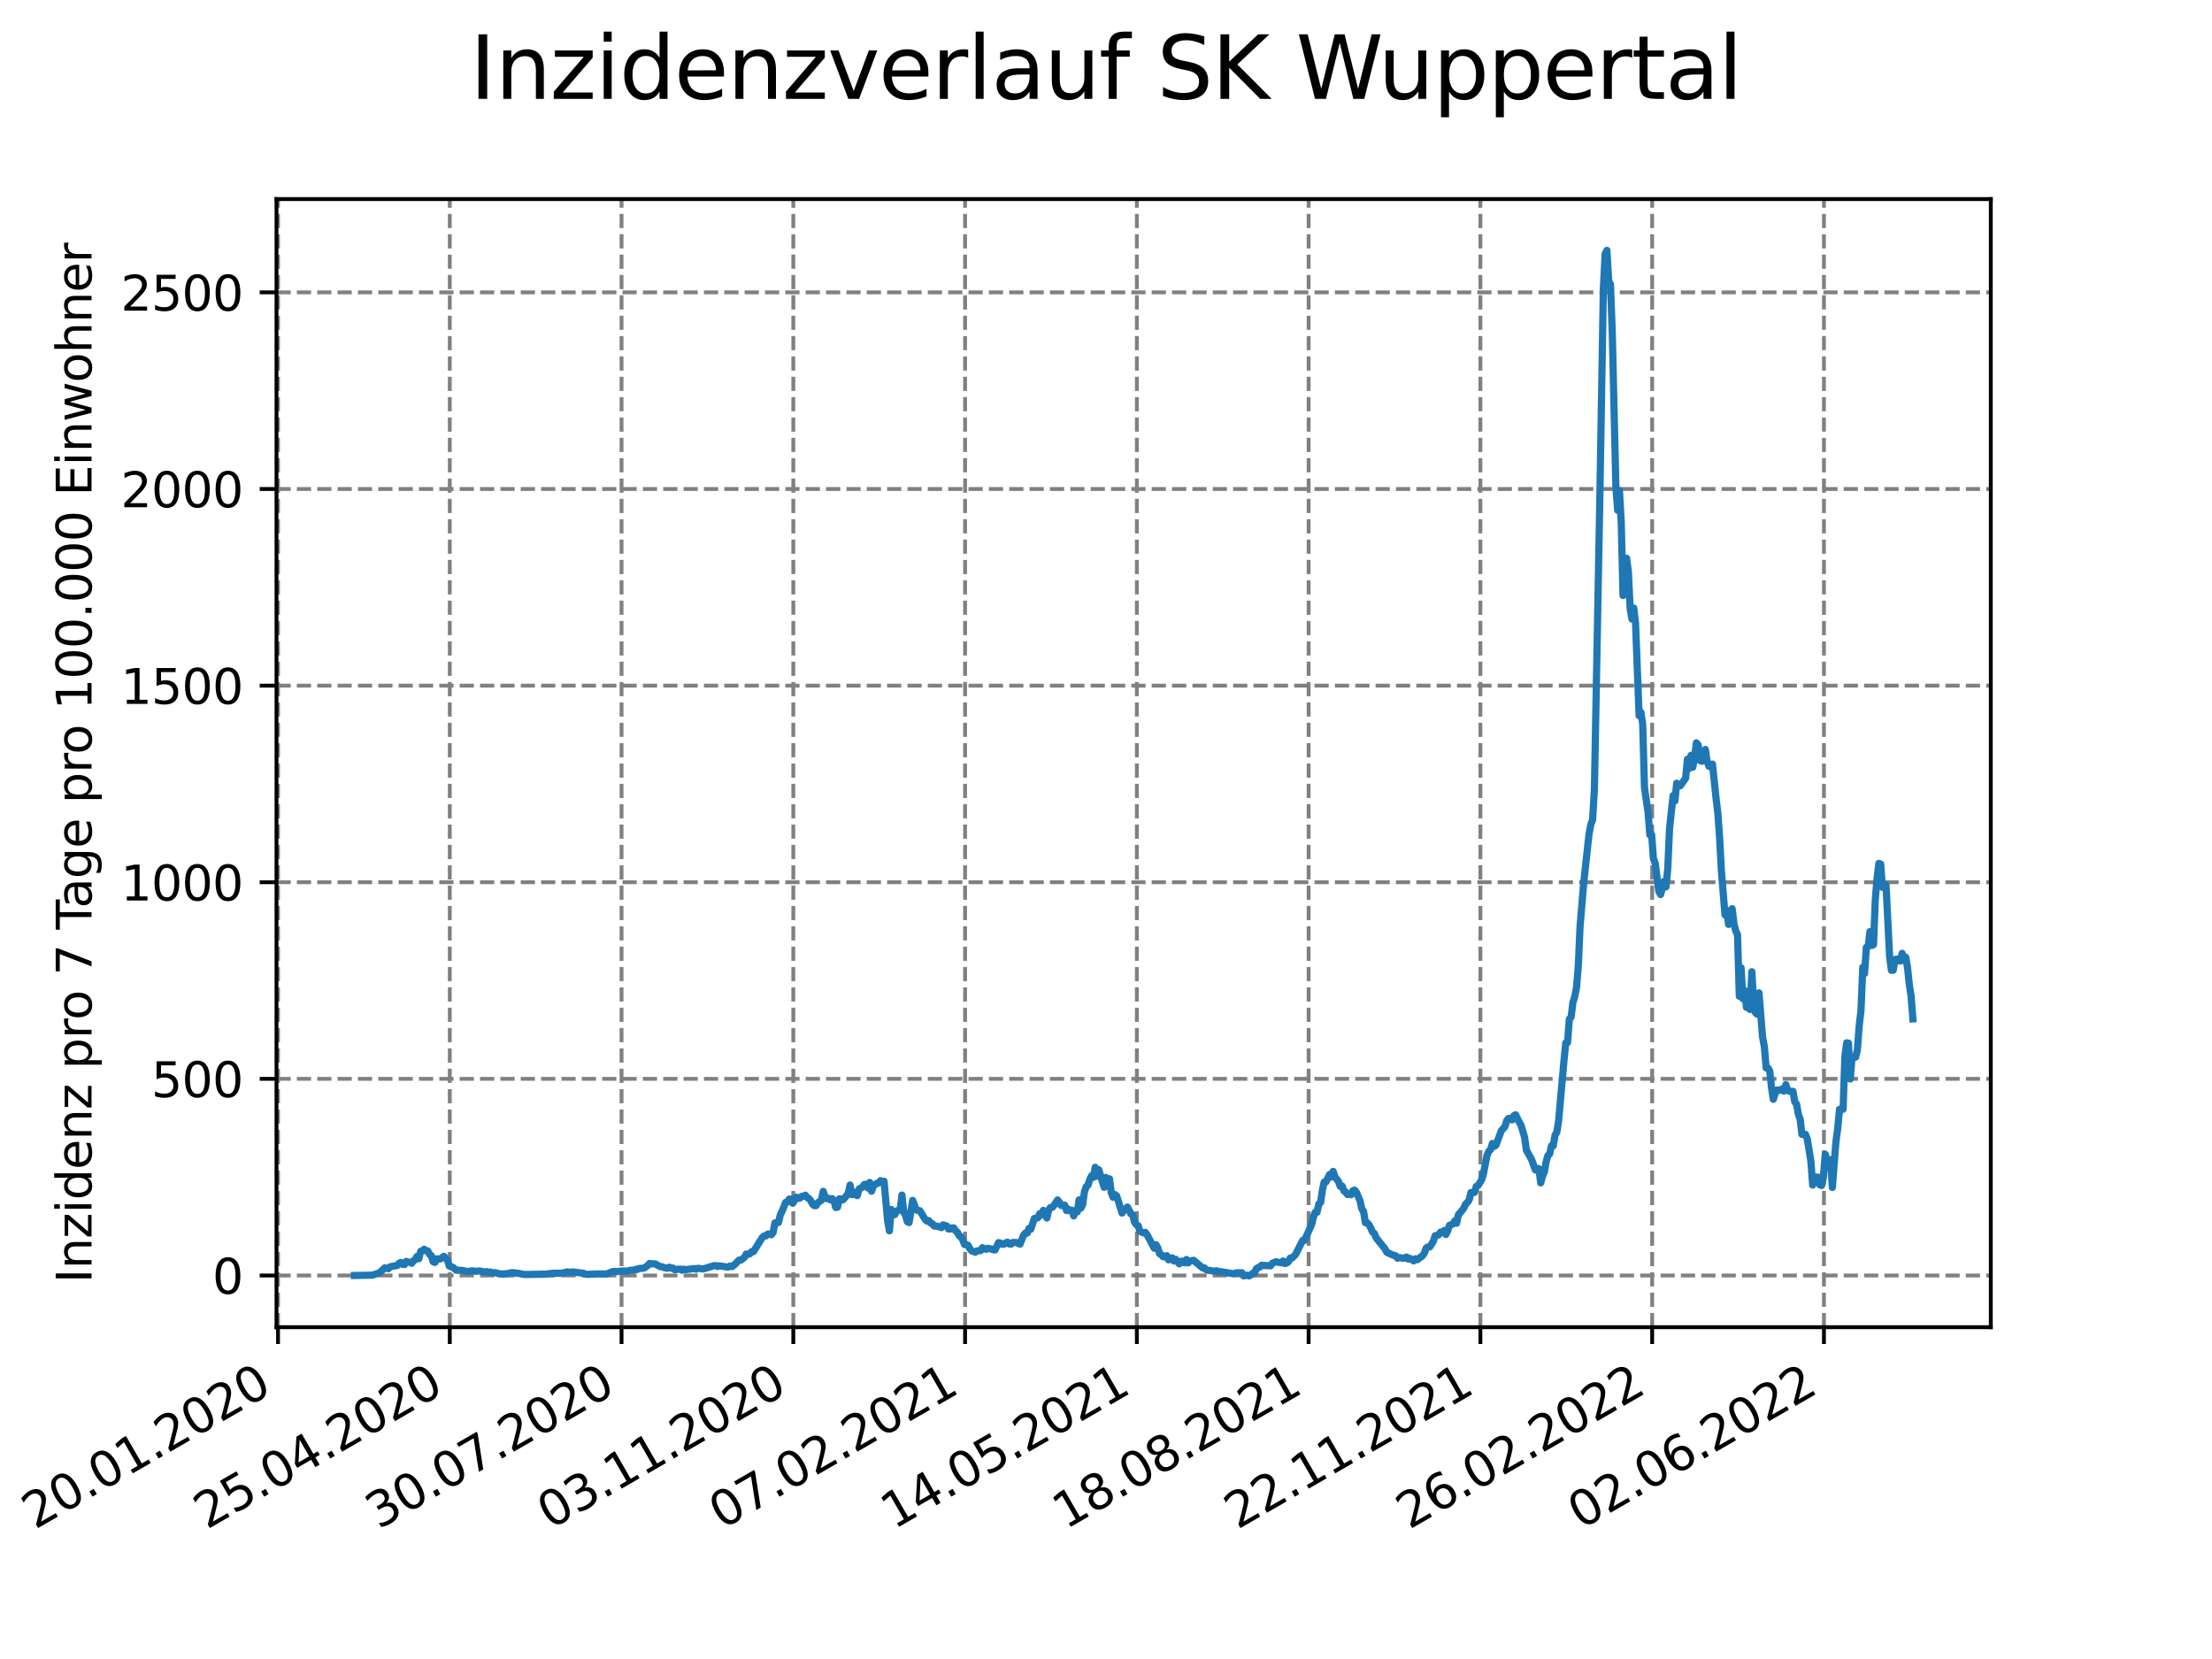 <?xml version="1.0" encoding="utf-8" standalone="no"?>
<!DOCTYPE svg PUBLIC "-//W3C//DTD SVG 1.1//EN"
  "http://www.w3.org/Graphics/SVG/1.1/DTD/svg11.dtd">
<svg xmlns:xlink="http://www.w3.org/1999/xlink" width="460.8pt" height="345.6pt" viewBox="0 0 460.8 345.6" xmlns="http://www.w3.org/2000/svg" version="1.1">
 <defs>
  <style type="text/css">*{stroke-linejoin: round; stroke-linecap: butt}</style>
 </defs>
 <g id="figure_1">
  <g id="patch_1">
   <path d="M 0 345.6 
L 460.8 345.6 
L 460.8 0 
L 0 0 
z
" style="fill: #ffffff"/>
  </g>
  <g id="axes_1">
   <g id="patch_2">
    <path d="M 57.6 276.48 
L 414.72 276.48 
L 414.72 41.472 
L 57.6 41.472 
z
" style="fill: #ffffff"/>
   </g>
   <g id="matplotlib.axis_1">
    <g id="xtick_1">
     <g id="line2d_1">
      <path d="M 57.914 276.48 
L 57.914 41.472 
" clip-path="url(#pa7447e3330)" style="fill: none; stroke-dasharray: 2.96,1.28; stroke-dashoffset: 0; stroke: #808080; stroke-width: 0.8"/>
     </g>
     <g id="line2d_2">
      <defs>
       <path id="m97435ab002" d="M 0 0 
L 0 3.5 
" style="stroke: #000000; stroke-width: 0.8"/>
      </defs>
      <g>
       <use xlink:href="#m97435ab002" x="57.914" y="276.48" style="stroke: #000000; stroke-width: 0.8"/>
      </g>
     </g>
     <g id="text_1">
      <!-- 20.01.2020 -->
      <g transform="translate(7.289 318.689)rotate(-30)scale(0.1 -0.1)">
       <defs>
        <path id="DejaVuSans-32" d="M 1228 531 
L 3431 531 
L 3431 0 
L 469 0 
L 469 531 
Q 828 903 1448 1529 
Q 2069 2156 2228 2338 
Q 2531 2678 2651 2914 
Q 2772 3150 2772 3378 
Q 2772 3750 2511 3984 
Q 2250 4219 1831 4219 
Q 1534 4219 1204 4116 
Q 875 4013 500 3803 
L 500 4441 
Q 881 4594 1212 4672 
Q 1544 4750 1819 4750 
Q 2544 4750 2975 4387 
Q 3406 4025 3406 3419 
Q 3406 3131 3298 2873 
Q 3191 2616 2906 2266 
Q 2828 2175 2409 1742 
Q 1991 1309 1228 531 
z
" transform="scale(0.016)"/>
        <path id="DejaVuSans-30" d="M 2034 4250 
Q 1547 4250 1301 3770 
Q 1056 3291 1056 2328 
Q 1056 1369 1301 889 
Q 1547 409 2034 409 
Q 2525 409 2770 889 
Q 3016 1369 3016 2328 
Q 3016 3291 2770 3770 
Q 2525 4250 2034 4250 
z
M 2034 4750 
Q 2819 4750 3233 4129 
Q 3647 3509 3647 2328 
Q 3647 1150 3233 529 
Q 2819 -91 2034 -91 
Q 1250 -91 836 529 
Q 422 1150 422 2328 
Q 422 3509 836 4129 
Q 1250 4750 2034 4750 
z
" transform="scale(0.016)"/>
        <path id="DejaVuSans-2e" d="M 684 794 
L 1344 794 
L 1344 0 
L 684 0 
L 684 794 
z
" transform="scale(0.016)"/>
        <path id="DejaVuSans-31" d="M 794 531 
L 1825 531 
L 1825 4091 
L 703 3866 
L 703 4441 
L 1819 4666 
L 2450 4666 
L 2450 531 
L 3481 531 
L 3481 0 
L 794 0 
L 794 531 
z
" transform="scale(0.016)"/>
       </defs>
       <use xlink:href="#DejaVuSans-32"/>
       <use xlink:href="#DejaVuSans-30" x="63.623"/>
       <use xlink:href="#DejaVuSans-2e" x="127.246"/>
       <use xlink:href="#DejaVuSans-30" x="159.033"/>
       <use xlink:href="#DejaVuSans-31" x="222.656"/>
       <use xlink:href="#DejaVuSans-2e" x="286.279"/>
       <use xlink:href="#DejaVuSans-32" x="318.066"/>
       <use xlink:href="#DejaVuSans-30" x="381.689"/>
       <use xlink:href="#DejaVuSans-32" x="445.312"/>
       <use xlink:href="#DejaVuSans-30" x="508.936"/>
      </g>
     </g>
    </g>
    <g id="xtick_2">
     <g id="line2d_3">
      <path d="M 93.697 276.48 
L 93.697 41.472 
" clip-path="url(#pa7447e3330)" style="fill: none; stroke-dasharray: 2.96,1.28; stroke-dashoffset: 0; stroke: #808080; stroke-width: 0.8"/>
     </g>
     <g id="line2d_4">
      <g>
       <use xlink:href="#m97435ab002" x="93.697" y="276.48" style="stroke: #000000; stroke-width: 0.8"/>
      </g>
     </g>
     <g id="text_2">
      <!-- 25.04.2020 -->
      <g transform="translate(43.071 318.689)rotate(-30)scale(0.1 -0.1)">
       <defs>
        <path id="DejaVuSans-35" d="M 691 4666 
L 3169 4666 
L 3169 4134 
L 1269 4134 
L 1269 2991 
Q 1406 3038 1543 3061 
Q 1681 3084 1819 3084 
Q 2600 3084 3056 2656 
Q 3513 2228 3513 1497 
Q 3513 744 3044 326 
Q 2575 -91 1722 -91 
Q 1428 -91 1123 -41 
Q 819 9 494 109 
L 494 744 
Q 775 591 1075 516 
Q 1375 441 1709 441 
Q 2250 441 2565 725 
Q 2881 1009 2881 1497 
Q 2881 1984 2565 2268 
Q 2250 2553 1709 2553 
Q 1456 2553 1204 2497 
Q 953 2441 691 2322 
L 691 4666 
z
" transform="scale(0.016)"/>
        <path id="DejaVuSans-34" d="M 2419 4116 
L 825 1625 
L 2419 1625 
L 2419 4116 
z
M 2253 4666 
L 3047 4666 
L 3047 1625 
L 3713 1625 
L 3713 1100 
L 3047 1100 
L 3047 0 
L 2419 0 
L 2419 1100 
L 313 1100 
L 313 1709 
L 2253 4666 
z
" transform="scale(0.016)"/>
       </defs>
       <use xlink:href="#DejaVuSans-32"/>
       <use xlink:href="#DejaVuSans-35" x="63.623"/>
       <use xlink:href="#DejaVuSans-2e" x="127.246"/>
       <use xlink:href="#DejaVuSans-30" x="159.033"/>
       <use xlink:href="#DejaVuSans-34" x="222.656"/>
       <use xlink:href="#DejaVuSans-2e" x="286.279"/>
       <use xlink:href="#DejaVuSans-32" x="318.066"/>
       <use xlink:href="#DejaVuSans-30" x="381.689"/>
       <use xlink:href="#DejaVuSans-32" x="445.312"/>
       <use xlink:href="#DejaVuSans-30" x="508.936"/>
      </g>
     </g>
    </g>
    <g id="xtick_3">
     <g id="line2d_5">
      <path d="M 129.479 276.48 
L 129.479 41.472 
" clip-path="url(#pa7447e3330)" style="fill: none; stroke-dasharray: 2.96,1.28; stroke-dashoffset: 0; stroke: #808080; stroke-width: 0.8"/>
     </g>
     <g id="line2d_6">
      <g>
       <use xlink:href="#m97435ab002" x="129.479" y="276.48" style="stroke: #000000; stroke-width: 0.8"/>
      </g>
     </g>
     <g id="text_3">
      <!-- 30.07.2020 -->
      <g transform="translate(78.854 318.689)rotate(-30)scale(0.1 -0.1)">
       <defs>
        <path id="DejaVuSans-33" d="M 2597 2516 
Q 3050 2419 3304 2112 
Q 3559 1806 3559 1356 
Q 3559 666 3084 287 
Q 2609 -91 1734 -91 
Q 1441 -91 1130 -33 
Q 819 25 488 141 
L 488 750 
Q 750 597 1062 519 
Q 1375 441 1716 441 
Q 2309 441 2620 675 
Q 2931 909 2931 1356 
Q 2931 1769 2642 2001 
Q 2353 2234 1838 2234 
L 1294 2234 
L 1294 2753 
L 1863 2753 
Q 2328 2753 2575 2939 
Q 2822 3125 2822 3475 
Q 2822 3834 2567 4026 
Q 2313 4219 1838 4219 
Q 1578 4219 1281 4162 
Q 984 4106 628 3988 
L 628 4550 
Q 988 4650 1302 4700 
Q 1616 4750 1894 4750 
Q 2613 4750 3031 4423 
Q 3450 4097 3450 3541 
Q 3450 3153 3228 2886 
Q 3006 2619 2597 2516 
z
" transform="scale(0.016)"/>
        <path id="DejaVuSans-37" d="M 525 4666 
L 3525 4666 
L 3525 4397 
L 1831 0 
L 1172 0 
L 2766 4134 
L 525 4134 
L 525 4666 
z
" transform="scale(0.016)"/>
       </defs>
       <use xlink:href="#DejaVuSans-33"/>
       <use xlink:href="#DejaVuSans-30" x="63.623"/>
       <use xlink:href="#DejaVuSans-2e" x="127.246"/>
       <use xlink:href="#DejaVuSans-30" x="159.033"/>
       <use xlink:href="#DejaVuSans-37" x="222.656"/>
       <use xlink:href="#DejaVuSans-2e" x="286.279"/>
       <use xlink:href="#DejaVuSans-32" x="318.066"/>
       <use xlink:href="#DejaVuSans-30" x="381.689"/>
       <use xlink:href="#DejaVuSans-32" x="445.312"/>
       <use xlink:href="#DejaVuSans-30" x="508.936"/>
      </g>
     </g>
    </g>
    <g id="xtick_4">
     <g id="line2d_7">
      <path d="M 165.262 276.48 
L 165.262 41.472 
" clip-path="url(#pa7447e3330)" style="fill: none; stroke-dasharray: 2.96,1.28; stroke-dashoffset: 0; stroke: #808080; stroke-width: 0.8"/>
     </g>
     <g id="line2d_8">
      <g>
       <use xlink:href="#m97435ab002" x="165.262" y="276.48" style="stroke: #000000; stroke-width: 0.8"/>
      </g>
     </g>
     <g id="text_4">
      <!-- 03.11.2020 -->
      <g transform="translate(114.637 318.689)rotate(-30)scale(0.1 -0.1)">
       <use xlink:href="#DejaVuSans-30"/>
       <use xlink:href="#DejaVuSans-33" x="63.623"/>
       <use xlink:href="#DejaVuSans-2e" x="127.246"/>
       <use xlink:href="#DejaVuSans-31" x="159.033"/>
       <use xlink:href="#DejaVuSans-31" x="222.656"/>
       <use xlink:href="#DejaVuSans-2e" x="286.279"/>
       <use xlink:href="#DejaVuSans-32" x="318.066"/>
       <use xlink:href="#DejaVuSans-30" x="381.689"/>
       <use xlink:href="#DejaVuSans-32" x="445.312"/>
       <use xlink:href="#DejaVuSans-30" x="508.936"/>
      </g>
     </g>
    </g>
    <g id="xtick_5">
     <g id="line2d_9">
      <path d="M 201.045 276.48 
L 201.045 41.472 
" clip-path="url(#pa7447e3330)" style="fill: none; stroke-dasharray: 2.96,1.28; stroke-dashoffset: 0; stroke: #808080; stroke-width: 0.8"/>
     </g>
     <g id="line2d_10">
      <g>
       <use xlink:href="#m97435ab002" x="201.045" y="276.48" style="stroke: #000000; stroke-width: 0.8"/>
      </g>
     </g>
     <g id="text_5">
      <!-- 07.02.2021 -->
      <g transform="translate(150.42 318.689)rotate(-30)scale(0.1 -0.1)">
       <use xlink:href="#DejaVuSans-30"/>
       <use xlink:href="#DejaVuSans-37" x="63.623"/>
       <use xlink:href="#DejaVuSans-2e" x="127.246"/>
       <use xlink:href="#DejaVuSans-30" x="159.033"/>
       <use xlink:href="#DejaVuSans-32" x="222.656"/>
       <use xlink:href="#DejaVuSans-2e" x="286.279"/>
       <use xlink:href="#DejaVuSans-32" x="318.066"/>
       <use xlink:href="#DejaVuSans-30" x="381.689"/>
       <use xlink:href="#DejaVuSans-32" x="445.312"/>
       <use xlink:href="#DejaVuSans-31" x="508.936"/>
      </g>
     </g>
    </g>
    <g id="xtick_6">
     <g id="line2d_11">
      <path d="M 236.828 276.48 
L 236.828 41.472 
" clip-path="url(#pa7447e3330)" style="fill: none; stroke-dasharray: 2.96,1.28; stroke-dashoffset: 0; stroke: #808080; stroke-width: 0.8"/>
     </g>
     <g id="line2d_12">
      <g>
       <use xlink:href="#m97435ab002" x="236.828" y="276.48" style="stroke: #000000; stroke-width: 0.8"/>
      </g>
     </g>
     <g id="text_6">
      <!-- 14.05.2021 -->
      <g transform="translate(186.203 318.689)rotate(-30)scale(0.1 -0.1)">
       <use xlink:href="#DejaVuSans-31"/>
       <use xlink:href="#DejaVuSans-34" x="63.623"/>
       <use xlink:href="#DejaVuSans-2e" x="127.246"/>
       <use xlink:href="#DejaVuSans-30" x="159.033"/>
       <use xlink:href="#DejaVuSans-35" x="222.656"/>
       <use xlink:href="#DejaVuSans-2e" x="286.279"/>
       <use xlink:href="#DejaVuSans-32" x="318.066"/>
       <use xlink:href="#DejaVuSans-30" x="381.689"/>
       <use xlink:href="#DejaVuSans-32" x="445.312"/>
       <use xlink:href="#DejaVuSans-31" x="508.936"/>
      </g>
     </g>
    </g>
    <g id="xtick_7">
     <g id="line2d_13">
      <path d="M 272.611 276.48 
L 272.611 41.472 
" clip-path="url(#pa7447e3330)" style="fill: none; stroke-dasharray: 2.96,1.28; stroke-dashoffset: 0; stroke: #808080; stroke-width: 0.8"/>
     </g>
     <g id="line2d_14">
      <g>
       <use xlink:href="#m97435ab002" x="272.611" y="276.48" style="stroke: #000000; stroke-width: 0.8"/>
      </g>
     </g>
     <g id="text_7">
      <!-- 18.08.2021 -->
      <g transform="translate(221.985 318.689)rotate(-30)scale(0.1 -0.1)">
       <defs>
        <path id="DejaVuSans-38" d="M 2034 2216 
Q 1584 2216 1326 1975 
Q 1069 1734 1069 1313 
Q 1069 891 1326 650 
Q 1584 409 2034 409 
Q 2484 409 2743 651 
Q 3003 894 3003 1313 
Q 3003 1734 2745 1975 
Q 2488 2216 2034 2216 
z
M 1403 2484 
Q 997 2584 770 2862 
Q 544 3141 544 3541 
Q 544 4100 942 4425 
Q 1341 4750 2034 4750 
Q 2731 4750 3128 4425 
Q 3525 4100 3525 3541 
Q 3525 3141 3298 2862 
Q 3072 2584 2669 2484 
Q 3125 2378 3379 2068 
Q 3634 1759 3634 1313 
Q 3634 634 3220 271 
Q 2806 -91 2034 -91 
Q 1263 -91 848 271 
Q 434 634 434 1313 
Q 434 1759 690 2068 
Q 947 2378 1403 2484 
z
M 1172 3481 
Q 1172 3119 1398 2916 
Q 1625 2713 2034 2713 
Q 2441 2713 2670 2916 
Q 2900 3119 2900 3481 
Q 2900 3844 2670 4047 
Q 2441 4250 2034 4250 
Q 1625 4250 1398 4047 
Q 1172 3844 1172 3481 
z
" transform="scale(0.016)"/>
       </defs>
       <use xlink:href="#DejaVuSans-31"/>
       <use xlink:href="#DejaVuSans-38" x="63.623"/>
       <use xlink:href="#DejaVuSans-2e" x="127.246"/>
       <use xlink:href="#DejaVuSans-30" x="159.033"/>
       <use xlink:href="#DejaVuSans-38" x="222.656"/>
       <use xlink:href="#DejaVuSans-2e" x="286.279"/>
       <use xlink:href="#DejaVuSans-32" x="318.066"/>
       <use xlink:href="#DejaVuSans-30" x="381.689"/>
       <use xlink:href="#DejaVuSans-32" x="445.312"/>
       <use xlink:href="#DejaVuSans-31" x="508.936"/>
      </g>
     </g>
    </g>
    <g id="xtick_8">
     <g id="line2d_15">
      <path d="M 308.393 276.48 
L 308.393 41.472 
" clip-path="url(#pa7447e3330)" style="fill: none; stroke-dasharray: 2.96,1.28; stroke-dashoffset: 0; stroke: #808080; stroke-width: 0.8"/>
     </g>
     <g id="line2d_16">
      <g>
       <use xlink:href="#m97435ab002" x="308.393" y="276.48" style="stroke: #000000; stroke-width: 0.8"/>
      </g>
     </g>
     <g id="text_8">
      <!-- 22.11.2021 -->
      <g transform="translate(257.768 318.689)rotate(-30)scale(0.1 -0.1)">
       <use xlink:href="#DejaVuSans-32"/>
       <use xlink:href="#DejaVuSans-32" x="63.623"/>
       <use xlink:href="#DejaVuSans-2e" x="127.246"/>
       <use xlink:href="#DejaVuSans-31" x="159.033"/>
       <use xlink:href="#DejaVuSans-31" x="222.656"/>
       <use xlink:href="#DejaVuSans-2e" x="286.279"/>
       <use xlink:href="#DejaVuSans-32" x="318.066"/>
       <use xlink:href="#DejaVuSans-30" x="381.689"/>
       <use xlink:href="#DejaVuSans-32" x="445.312"/>
       <use xlink:href="#DejaVuSans-31" x="508.936"/>
      </g>
     </g>
    </g>
    <g id="xtick_9">
     <g id="line2d_17">
      <path d="M 344.176 276.48 
L 344.176 41.472 
" clip-path="url(#pa7447e3330)" style="fill: none; stroke-dasharray: 2.96,1.28; stroke-dashoffset: 0; stroke: #808080; stroke-width: 0.8"/>
     </g>
     <g id="line2d_18">
      <g>
       <use xlink:href="#m97435ab002" x="344.176" y="276.48" style="stroke: #000000; stroke-width: 0.8"/>
      </g>
     </g>
     <g id="text_9">
      <!-- 26.02.2022 -->
      <g transform="translate(293.551 318.689)rotate(-30)scale(0.1 -0.1)">
       <defs>
        <path id="DejaVuSans-36" d="M 2113 2584 
Q 1688 2584 1439 2293 
Q 1191 2003 1191 1497 
Q 1191 994 1439 701 
Q 1688 409 2113 409 
Q 2538 409 2786 701 
Q 3034 994 3034 1497 
Q 3034 2003 2786 2293 
Q 2538 2584 2113 2584 
z
M 3366 4563 
L 3366 3988 
Q 3128 4100 2886 4159 
Q 2644 4219 2406 4219 
Q 1781 4219 1451 3797 
Q 1122 3375 1075 2522 
Q 1259 2794 1537 2939 
Q 1816 3084 2150 3084 
Q 2853 3084 3261 2657 
Q 3669 2231 3669 1497 
Q 3669 778 3244 343 
Q 2819 -91 2113 -91 
Q 1303 -91 875 529 
Q 447 1150 447 2328 
Q 447 3434 972 4092 
Q 1497 4750 2381 4750 
Q 2619 4750 2861 4703 
Q 3103 4656 3366 4563 
z
" transform="scale(0.016)"/>
       </defs>
       <use xlink:href="#DejaVuSans-32"/>
       <use xlink:href="#DejaVuSans-36" x="63.623"/>
       <use xlink:href="#DejaVuSans-2e" x="127.246"/>
       <use xlink:href="#DejaVuSans-30" x="159.033"/>
       <use xlink:href="#DejaVuSans-32" x="222.656"/>
       <use xlink:href="#DejaVuSans-2e" x="286.279"/>
       <use xlink:href="#DejaVuSans-32" x="318.066"/>
       <use xlink:href="#DejaVuSans-30" x="381.689"/>
       <use xlink:href="#DejaVuSans-32" x="445.312"/>
       <use xlink:href="#DejaVuSans-32" x="508.936"/>
      </g>
     </g>
    </g>
    <g id="xtick_10">
     <g id="line2d_19">
      <path d="M 379.959 276.48 
L 379.959 41.472 
" clip-path="url(#pa7447e3330)" style="fill: none; stroke-dasharray: 2.96,1.28; stroke-dashoffset: 0; stroke: #808080; stroke-width: 0.8"/>
     </g>
     <g id="line2d_20">
      <g>
       <use xlink:href="#m97435ab002" x="379.959" y="276.48" style="stroke: #000000; stroke-width: 0.8"/>
      </g>
     </g>
     <g id="text_10">
      <!-- 02.06.2022 -->
      <g transform="translate(329.334 318.689)rotate(-30)scale(0.1 -0.1)">
       <use xlink:href="#DejaVuSans-30"/>
       <use xlink:href="#DejaVuSans-32" x="63.623"/>
       <use xlink:href="#DejaVuSans-2e" x="127.246"/>
       <use xlink:href="#DejaVuSans-30" x="159.033"/>
       <use xlink:href="#DejaVuSans-36" x="222.656"/>
       <use xlink:href="#DejaVuSans-2e" x="286.279"/>
       <use xlink:href="#DejaVuSans-32" x="318.066"/>
       <use xlink:href="#DejaVuSans-30" x="381.689"/>
       <use xlink:href="#DejaVuSans-32" x="445.312"/>
       <use xlink:href="#DejaVuSans-32" x="508.936"/>
      </g>
     </g>
    </g>
   </g>
   <g id="matplotlib.axis_2">
    <g id="ytick_1">
     <g id="line2d_21">
      <path d="M 57.6 265.706 
L 414.72 265.706 
" clip-path="url(#pa7447e3330)" style="fill: none; stroke-dasharray: 2.96,1.28; stroke-dashoffset: 0; stroke: #808080; stroke-width: 0.8"/>
     </g>
     <g id="line2d_22">
      <defs>
       <path id="me3d52cb353" d="M 0 0 
L -3.5 0 
" style="stroke: #000000; stroke-width: 0.8"/>
      </defs>
      <g>
       <use xlink:href="#me3d52cb353" x="57.6" y="265.706" style="stroke: #000000; stroke-width: 0.8"/>
      </g>
     </g>
     <g id="text_11">
      <!-- 0 -->
      <g transform="translate(44.237 269.505)scale(0.1 -0.1)">
       <use xlink:href="#DejaVuSans-30"/>
      </g>
     </g>
    </g>
    <g id="ytick_2">
     <g id="line2d_23">
      <path d="M 57.6 224.746 
L 414.72 224.746 
" clip-path="url(#pa7447e3330)" style="fill: none; stroke-dasharray: 2.96,1.28; stroke-dashoffset: 0; stroke: #808080; stroke-width: 0.8"/>
     </g>
     <g id="line2d_24">
      <g>
       <use xlink:href="#me3d52cb353" x="57.6" y="224.746" style="stroke: #000000; stroke-width: 0.8"/>
      </g>
     </g>
     <g id="text_12">
      <!-- 500 -->
      <g transform="translate(31.512 228.545)scale(0.1 -0.1)">
       <use xlink:href="#DejaVuSans-35"/>
       <use xlink:href="#DejaVuSans-30" x="63.623"/>
       <use xlink:href="#DejaVuSans-30" x="127.246"/>
      </g>
     </g>
    </g>
    <g id="ytick_3">
     <g id="line2d_25">
      <path d="M 57.6 183.787 
L 414.72 183.787 
" clip-path="url(#pa7447e3330)" style="fill: none; stroke-dasharray: 2.96,1.28; stroke-dashoffset: 0; stroke: #808080; stroke-width: 0.8"/>
     </g>
     <g id="line2d_26">
      <g>
       <use xlink:href="#me3d52cb353" x="57.6" y="183.787" style="stroke: #000000; stroke-width: 0.8"/>
      </g>
     </g>
     <g id="text_13">
      <!-- 1000 -->
      <g transform="translate(25.15 187.586)scale(0.1 -0.1)">
       <use xlink:href="#DejaVuSans-31"/>
       <use xlink:href="#DejaVuSans-30" x="63.623"/>
       <use xlink:href="#DejaVuSans-30" x="127.246"/>
       <use xlink:href="#DejaVuSans-30" x="190.869"/>
      </g>
     </g>
    </g>
    <g id="ytick_4">
     <g id="line2d_27">
      <path d="M 57.6 142.828 
L 414.72 142.828 
" clip-path="url(#pa7447e3330)" style="fill: none; stroke-dasharray: 2.96,1.28; stroke-dashoffset: 0; stroke: #808080; stroke-width: 0.8"/>
     </g>
     <g id="line2d_28">
      <g>
       <use xlink:href="#me3d52cb353" x="57.6" y="142.828" style="stroke: #000000; stroke-width: 0.8"/>
      </g>
     </g>
     <g id="text_14">
      <!-- 1500 -->
      <g transform="translate(25.15 146.627)scale(0.1 -0.1)">
       <use xlink:href="#DejaVuSans-31"/>
       <use xlink:href="#DejaVuSans-35" x="63.623"/>
       <use xlink:href="#DejaVuSans-30" x="127.246"/>
       <use xlink:href="#DejaVuSans-30" x="190.869"/>
      </g>
     </g>
    </g>
    <g id="ytick_5">
     <g id="line2d_29">
      <path d="M 57.6 101.868 
L 414.72 101.868 
" clip-path="url(#pa7447e3330)" style="fill: none; stroke-dasharray: 2.96,1.28; stroke-dashoffset: 0; stroke: #808080; stroke-width: 0.8"/>
     </g>
     <g id="line2d_30">
      <g>
       <use xlink:href="#me3d52cb353" x="57.6" y="101.868" style="stroke: #000000; stroke-width: 0.8"/>
      </g>
     </g>
     <g id="text_15">
      <!-- 2000 -->
      <g transform="translate(25.15 105.667)scale(0.1 -0.1)">
       <use xlink:href="#DejaVuSans-32"/>
       <use xlink:href="#DejaVuSans-30" x="63.623"/>
       <use xlink:href="#DejaVuSans-30" x="127.246"/>
       <use xlink:href="#DejaVuSans-30" x="190.869"/>
      </g>
     </g>
    </g>
    <g id="ytick_6">
     <g id="line2d_31">
      <path d="M 57.6 60.909 
L 414.72 60.909 
" clip-path="url(#pa7447e3330)" style="fill: none; stroke-dasharray: 2.96,1.28; stroke-dashoffset: 0; stroke: #808080; stroke-width: 0.8"/>
     </g>
     <g id="line2d_32">
      <g>
       <use xlink:href="#me3d52cb353" x="57.6" y="60.909" style="stroke: #000000; stroke-width: 0.8"/>
      </g>
     </g>
     <g id="text_16">
      <!-- 2500 -->
      <g transform="translate(25.15 64.708)scale(0.1 -0.1)">
       <use xlink:href="#DejaVuSans-32"/>
       <use xlink:href="#DejaVuSans-35" x="63.623"/>
       <use xlink:href="#DejaVuSans-30" x="127.246"/>
       <use xlink:href="#DejaVuSans-30" x="190.869"/>
      </g>
     </g>
    </g>
    <g id="text_17">
     <!-- Inzidenz pro 7 Tage pro 100.000 Einwohner -->
     <g transform="translate(19.07 267.301)rotate(-90)scale(0.1 -0.1)">
      <defs>
       <path id="DejaVuSans-49" d="M 628 4666 
L 1259 4666 
L 1259 0 
L 628 0 
L 628 4666 
z
" transform="scale(0.016)"/>
       <path id="DejaVuSans-6e" d="M 3513 2113 
L 3513 0 
L 2938 0 
L 2938 2094 
Q 2938 2591 2744 2837 
Q 2550 3084 2163 3084 
Q 1697 3084 1428 2787 
Q 1159 2491 1159 1978 
L 1159 0 
L 581 0 
L 581 3500 
L 1159 3500 
L 1159 2956 
Q 1366 3272 1645 3428 
Q 1925 3584 2291 3584 
Q 2894 3584 3203 3211 
Q 3513 2838 3513 2113 
z
" transform="scale(0.016)"/>
       <path id="DejaVuSans-7a" d="M 353 3500 
L 3084 3500 
L 3084 2975 
L 922 459 
L 3084 459 
L 3084 0 
L 275 0 
L 275 525 
L 2438 3041 
L 353 3041 
L 353 3500 
z
" transform="scale(0.016)"/>
       <path id="DejaVuSans-69" d="M 603 3500 
L 1178 3500 
L 1178 0 
L 603 0 
L 603 3500 
z
M 603 4863 
L 1178 4863 
L 1178 4134 
L 603 4134 
L 603 4863 
z
" transform="scale(0.016)"/>
       <path id="DejaVuSans-64" d="M 2906 2969 
L 2906 4863 
L 3481 4863 
L 3481 0 
L 2906 0 
L 2906 525 
Q 2725 213 2448 61 
Q 2172 -91 1784 -91 
Q 1150 -91 751 415 
Q 353 922 353 1747 
Q 353 2572 751 3078 
Q 1150 3584 1784 3584 
Q 2172 3584 2448 3432 
Q 2725 3281 2906 2969 
z
M 947 1747 
Q 947 1113 1208 752 
Q 1469 391 1925 391 
Q 2381 391 2643 752 
Q 2906 1113 2906 1747 
Q 2906 2381 2643 2742 
Q 2381 3103 1925 3103 
Q 1469 3103 1208 2742 
Q 947 2381 947 1747 
z
" transform="scale(0.016)"/>
       <path id="DejaVuSans-65" d="M 3597 1894 
L 3597 1613 
L 953 1613 
Q 991 1019 1311 708 
Q 1631 397 2203 397 
Q 2534 397 2845 478 
Q 3156 559 3463 722 
L 3463 178 
Q 3153 47 2828 -22 
Q 2503 -91 2169 -91 
Q 1331 -91 842 396 
Q 353 884 353 1716 
Q 353 2575 817 3079 
Q 1281 3584 2069 3584 
Q 2775 3584 3186 3129 
Q 3597 2675 3597 1894 
z
M 3022 2063 
Q 3016 2534 2758 2815 
Q 2500 3097 2075 3097 
Q 1594 3097 1305 2825 
Q 1016 2553 972 2059 
L 3022 2063 
z
" transform="scale(0.016)"/>
       <path id="DejaVuSans-20" transform="scale(0.016)"/>
       <path id="DejaVuSans-70" d="M 1159 525 
L 1159 -1331 
L 581 -1331 
L 581 3500 
L 1159 3500 
L 1159 2969 
Q 1341 3281 1617 3432 
Q 1894 3584 2278 3584 
Q 2916 3584 3314 3078 
Q 3713 2572 3713 1747 
Q 3713 922 3314 415 
Q 2916 -91 2278 -91 
Q 1894 -91 1617 61 
Q 1341 213 1159 525 
z
M 3116 1747 
Q 3116 2381 2855 2742 
Q 2594 3103 2138 3103 
Q 1681 3103 1420 2742 
Q 1159 2381 1159 1747 
Q 1159 1113 1420 752 
Q 1681 391 2138 391 
Q 2594 391 2855 752 
Q 3116 1113 3116 1747 
z
" transform="scale(0.016)"/>
       <path id="DejaVuSans-72" d="M 2631 2963 
Q 2534 3019 2420 3045 
Q 2306 3072 2169 3072 
Q 1681 3072 1420 2755 
Q 1159 2438 1159 1844 
L 1159 0 
L 581 0 
L 581 3500 
L 1159 3500 
L 1159 2956 
Q 1341 3275 1631 3429 
Q 1922 3584 2338 3584 
Q 2397 3584 2469 3576 
Q 2541 3569 2628 3553 
L 2631 2963 
z
" transform="scale(0.016)"/>
       <path id="DejaVuSans-6f" d="M 1959 3097 
Q 1497 3097 1228 2736 
Q 959 2375 959 1747 
Q 959 1119 1226 758 
Q 1494 397 1959 397 
Q 2419 397 2687 759 
Q 2956 1122 2956 1747 
Q 2956 2369 2687 2733 
Q 2419 3097 1959 3097 
z
M 1959 3584 
Q 2709 3584 3137 3096 
Q 3566 2609 3566 1747 
Q 3566 888 3137 398 
Q 2709 -91 1959 -91 
Q 1206 -91 779 398 
Q 353 888 353 1747 
Q 353 2609 779 3096 
Q 1206 3584 1959 3584 
z
" transform="scale(0.016)"/>
       <path id="DejaVuSans-54" d="M -19 4666 
L 3928 4666 
L 3928 4134 
L 2272 4134 
L 2272 0 
L 1638 0 
L 1638 4134 
L -19 4134 
L -19 4666 
z
" transform="scale(0.016)"/>
       <path id="DejaVuSans-61" d="M 2194 1759 
Q 1497 1759 1228 1600 
Q 959 1441 959 1056 
Q 959 750 1161 570 
Q 1363 391 1709 391 
Q 2188 391 2477 730 
Q 2766 1069 2766 1631 
L 2766 1759 
L 2194 1759 
z
M 3341 1997 
L 3341 0 
L 2766 0 
L 2766 531 
Q 2569 213 2275 61 
Q 1981 -91 1556 -91 
Q 1019 -91 701 211 
Q 384 513 384 1019 
Q 384 1609 779 1909 
Q 1175 2209 1959 2209 
L 2766 2209 
L 2766 2266 
Q 2766 2663 2505 2880 
Q 2244 3097 1772 3097 
Q 1472 3097 1187 3025 
Q 903 2953 641 2809 
L 641 3341 
Q 956 3463 1253 3523 
Q 1550 3584 1831 3584 
Q 2591 3584 2966 3190 
Q 3341 2797 3341 1997 
z
" transform="scale(0.016)"/>
       <path id="DejaVuSans-67" d="M 2906 1791 
Q 2906 2416 2648 2759 
Q 2391 3103 1925 3103 
Q 1463 3103 1205 2759 
Q 947 2416 947 1791 
Q 947 1169 1205 825 
Q 1463 481 1925 481 
Q 2391 481 2648 825 
Q 2906 1169 2906 1791 
z
M 3481 434 
Q 3481 -459 3084 -895 
Q 2688 -1331 1869 -1331 
Q 1566 -1331 1297 -1286 
Q 1028 -1241 775 -1147 
L 775 -588 
Q 1028 -725 1275 -790 
Q 1522 -856 1778 -856 
Q 2344 -856 2625 -561 
Q 2906 -266 2906 331 
L 2906 616 
Q 2728 306 2450 153 
Q 2172 0 1784 0 
Q 1141 0 747 490 
Q 353 981 353 1791 
Q 353 2603 747 3093 
Q 1141 3584 1784 3584 
Q 2172 3584 2450 3431 
Q 2728 3278 2906 2969 
L 2906 3500 
L 3481 3500 
L 3481 434 
z
" transform="scale(0.016)"/>
       <path id="DejaVuSans-45" d="M 628 4666 
L 3578 4666 
L 3578 4134 
L 1259 4134 
L 1259 2753 
L 3481 2753 
L 3481 2222 
L 1259 2222 
L 1259 531 
L 3634 531 
L 3634 0 
L 628 0 
L 628 4666 
z
" transform="scale(0.016)"/>
       <path id="DejaVuSans-77" d="M 269 3500 
L 844 3500 
L 1563 769 
L 2278 3500 
L 2956 3500 
L 3675 769 
L 4391 3500 
L 4966 3500 
L 4050 0 
L 3372 0 
L 2619 2869 
L 1863 0 
L 1184 0 
L 269 3500 
z
" transform="scale(0.016)"/>
       <path id="DejaVuSans-68" d="M 3513 2113 
L 3513 0 
L 2938 0 
L 2938 2094 
Q 2938 2591 2744 2837 
Q 2550 3084 2163 3084 
Q 1697 3084 1428 2787 
Q 1159 2491 1159 1978 
L 1159 0 
L 581 0 
L 581 4863 
L 1159 4863 
L 1159 2956 
Q 1366 3272 1645 3428 
Q 1925 3584 2291 3584 
Q 2894 3584 3203 3211 
Q 3513 2838 3513 2113 
z
" transform="scale(0.016)"/>
      </defs>
      <use xlink:href="#DejaVuSans-49"/>
      <use xlink:href="#DejaVuSans-6e" x="29.492"/>
      <use xlink:href="#DejaVuSans-7a" x="92.871"/>
      <use xlink:href="#DejaVuSans-69" x="145.361"/>
      <use xlink:href="#DejaVuSans-64" x="173.145"/>
      <use xlink:href="#DejaVuSans-65" x="236.621"/>
      <use xlink:href="#DejaVuSans-6e" x="298.145"/>
      <use xlink:href="#DejaVuSans-7a" x="361.523"/>
      <use xlink:href="#DejaVuSans-20" x="414.014"/>
      <use xlink:href="#DejaVuSans-70" x="445.801"/>
      <use xlink:href="#DejaVuSans-72" x="509.277"/>
      <use xlink:href="#DejaVuSans-6f" x="548.141"/>
      <use xlink:href="#DejaVuSans-20" x="609.322"/>
      <use xlink:href="#DejaVuSans-37" x="641.109"/>
      <use xlink:href="#DejaVuSans-20" x="704.732"/>
      <use xlink:href="#DejaVuSans-54" x="736.52"/>
      <use xlink:href="#DejaVuSans-61" x="781.104"/>
      <use xlink:href="#DejaVuSans-67" x="842.383"/>
      <use xlink:href="#DejaVuSans-65" x="905.859"/>
      <use xlink:href="#DejaVuSans-20" x="967.383"/>
      <use xlink:href="#DejaVuSans-70" x="999.17"/>
      <use xlink:href="#DejaVuSans-72" x="1062.646"/>
      <use xlink:href="#DejaVuSans-6f" x="1101.51"/>
      <use xlink:href="#DejaVuSans-20" x="1162.691"/>
      <use xlink:href="#DejaVuSans-31" x="1194.479"/>
      <use xlink:href="#DejaVuSans-30" x="1258.102"/>
      <use xlink:href="#DejaVuSans-30" x="1321.725"/>
      <use xlink:href="#DejaVuSans-2e" x="1385.348"/>
      <use xlink:href="#DejaVuSans-30" x="1417.135"/>
      <use xlink:href="#DejaVuSans-30" x="1480.758"/>
      <use xlink:href="#DejaVuSans-30" x="1544.381"/>
      <use xlink:href="#DejaVuSans-20" x="1608.004"/>
      <use xlink:href="#DejaVuSans-45" x="1639.791"/>
      <use xlink:href="#DejaVuSans-69" x="1702.975"/>
      <use xlink:href="#DejaVuSans-6e" x="1730.758"/>
      <use xlink:href="#DejaVuSans-77" x="1794.137"/>
      <use xlink:href="#DejaVuSans-6f" x="1875.924"/>
      <use xlink:href="#DejaVuSans-68" x="1937.105"/>
      <use xlink:href="#DejaVuSans-6e" x="2000.484"/>
      <use xlink:href="#DejaVuSans-65" x="2063.863"/>
      <use xlink:href="#DejaVuSans-72" x="2125.387"/>
     </g>
    </g>
   </g>
   <g id="line2d_33">
    <path d="M 73.833 265.706 
L 77.56 265.636 
L 79.051 265.152 
L 80.169 264.114 
L 80.915 264.298 
L 81.287 263.883 
L 82.778 263.606 
L 83.151 263.145 
L 83.524 262.983 
L 83.897 263.399 
L 84.269 263.422 
L 84.642 262.776 
L 85.015 262.937 
L 85.388 262.914 
L 85.76 263.168 
L 86.133 262.66 
L 86.506 262.407 
L 86.879 261.738 
L 87.251 262.222 
L 87.624 260.676 
L 87.997 260.561 
L 88.369 260.238 
L 88.742 260.584 
L 89.115 260.584 
L 89.488 261.322 
L 89.86 261.576 
L 90.233 262.845 
L 90.606 262.983 
L 90.979 262.245 
L 91.724 262.268 
L 92.47 261.715 
L 93.215 262.522 
L 93.588 263.745 
L 94.333 263.998 
L 95.079 264.621 
L 95.452 264.575 
L 95.824 264.667 
L 96.197 264.621 
L 97.315 264.875 
L 98.433 264.737 
L 99.179 264.829 
L 99.924 264.76 
L 101.043 264.99 
L 101.415 264.898 
L 101.788 265.037 
L 102.161 264.99 
L 102.534 265.152 
L 103.279 265.129 
L 104.024 265.383 
L 104.397 265.36 
L 104.77 265.452 
L 105.143 265.336 
L 105.515 265.36 
L 106.634 265.106 
L 107.752 265.221 
L 109.243 265.498 
L 113.716 265.429 
L 114.461 265.313 
L 115.207 265.244 
L 117.07 265.221 
L 118.189 264.967 
L 118.934 265.037 
L 119.307 264.967 
L 121.543 265.244 
L 121.916 265.429 
L 122.661 265.475 
L 123.407 265.406 
L 124.898 265.383 
L 126.389 265.383 
L 127.507 264.944 
L 127.88 264.852 
L 128.625 264.898 
L 129.371 264.783 
L 130.862 264.783 
L 131.234 264.621 
L 131.98 264.621 
L 132.353 264.437 
L 132.725 264.46 
L 133.098 264.252 
L 133.843 264.206 
L 134.216 264.137 
L 134.962 263.606 
L 135.334 263.191 
L 135.707 263.283 
L 136.453 263.283 
L 137.571 263.883 
L 137.944 263.883 
L 138.316 264.068 
L 139.062 264.206 
L 139.435 263.975 
L 139.807 264.183 
L 140.18 264.16 
L 140.553 264.506 
L 141.298 264.414 
L 141.671 264.368 
L 142.044 264.621 
L 142.416 264.391 
L 142.789 264.506 
L 144.653 264.252 
L 145.026 264.391 
L 145.398 264.206 
L 146.517 264.344 
L 147.262 264.114 
L 148.008 263.883 
L 148.753 263.652 
L 149.126 263.652 
L 149.498 263.837 
L 149.871 263.699 
L 151.362 263.929 
L 151.735 263.929 
L 152.108 263.722 
L 152.48 263.86 
L 152.853 263.606 
L 153.971 262.499 
L 154.344 262.499 
L 155.09 261.922 
L 155.462 261.23 
L 155.835 261.299 
L 156.208 261.184 
L 156.58 260.746 
L 156.953 260.746 
L 158.817 257.77 
L 159.19 257.47 
L 159.562 257.47 
L 159.935 257.078 
L 160.308 257.078 
L 160.681 257.216 
L 161.053 256.755 
L 161.426 254.748 
L 162.172 254.678 
L 162.544 253.087 
L 162.917 252.348 
L 163.663 250.48 
L 164.035 250.388 
L 164.408 249.788 
L 164.781 249.788 
L 165.153 250.664 
L 165.899 249.396 
L 166.272 249.649 
L 166.644 249.58 
L 167.017 249.211 
L 167.39 249.211 
L 167.763 248.98 
L 168.135 249.465 
L 168.508 249.672 
L 168.881 250.111 
L 169.254 250.826 
L 169.626 251.149 
L 169.999 251.149 
L 170.372 250.549 
L 171.117 250.042 
L 171.49 248.173 
L 171.863 249.303 
L 172.235 249.696 
L 172.608 249.626 
L 172.981 249.949 
L 173.354 249.696 
L 173.726 250.111 
L 174.099 251.541 
L 174.472 251.472 
L 174.845 249.742 
L 175.217 249.765 
L 175.59 249.949 
L 176.336 249.119 
L 176.708 248.542 
L 177.081 246.858 
L 177.454 248.842 
L 177.827 248.865 
L 178.199 248.404 
L 178.572 249.073 
L 178.945 247.689 
L 179.69 247.273 
L 180.063 246.743 
L 180.436 246.72 
L 180.808 247.481 
L 181.181 246.327 
L 181.554 248.15 
L 181.927 247.112 
L 182.672 246.489 
L 183.045 246.42 
L 183.418 245.958 
L 183.79 246.258 
L 184.163 246.074 
L 184.909 254.356 
L 185.281 256.409 
L 185.654 251.956 
L 186.027 253.087 
L 186.4 253.017 
L 186.772 252.279 
L 187.145 252.118 
L 187.518 252.118 
L 187.89 248.957 
L 188.263 252.51 
L 188.636 253.156 
L 189.009 254.494 
L 189.381 254.678 
L 190.127 250.065 
L 190.872 252.072 
L 191.618 252.21 
L 192.736 254.033 
L 193.109 254.379 
L 193.482 254.286 
L 193.854 254.771 
L 194.227 254.909 
L 194.6 255.394 
L 195.345 255.463 
L 196.091 255.74 
L 196.463 255.163 
L 197.209 255.394 
L 197.582 256.016 
L 197.954 256.04 
L 198.327 255.786 
L 198.7 255.809 
L 199.073 256.432 
L 199.445 256.685 
L 199.818 257.424 
L 200.191 257.654 
L 200.564 258.277 
L 200.936 259.269 
L 201.309 259.269 
L 201.682 259.431 
L 202.054 260.146 
L 202.427 260.584 
L 203.173 260.861 
L 203.545 260.584 
L 204.291 260.515 
L 204.664 259.915 
L 205.409 260.261 
L 205.782 260.031 
L 207.273 260.4 
L 208.018 258.854 
L 208.391 258.946 
L 208.764 259.2 
L 209.137 259.2 
L 209.509 258.9 
L 209.882 258.762 
L 210.255 259.154 
L 210.627 259.177 
L 211 258.831 
L 211.746 258.831 
L 212.491 259.177 
L 213.237 257.308 
L 213.609 256.87 
L 213.982 256.87 
L 214.355 255.901 
L 214.728 256.086 
L 215.473 253.825 
L 216.219 253.687 
L 216.591 252.833 
L 216.964 253.087 
L 217.337 252.141 
L 218.082 253.733 
L 218.455 252.095 
L 218.828 251.541 
L 219.2 251.518 
L 219.573 251.103 
L 220.319 249.972 
L 220.691 250.434 
L 221.064 251.126 
L 221.81 251.057 
L 222.182 252.187 
L 222.555 251.887 
L 222.928 252.21 
L 223.301 252.118 
L 223.673 253.294 
L 224.046 252.187 
L 224.419 252.464 
L 224.792 249.949 
L 225.164 251.679 
L 225.537 250.941 
L 225.91 248.265 
L 226.282 247.204 
L 226.655 246.881 
L 227.028 245.681 
L 227.401 244.943 
L 227.773 245.266 
L 228.146 243.167 
L 228.519 245.012 
L 228.892 243.674 
L 230.01 247.342 
L 230.383 245.289 
L 230.755 247.112 
L 231.128 245.566 
L 231.501 248.496 
L 231.874 249.419 
L 232.246 248.842 
L 232.619 249.119 
L 233.737 252.695 
L 234.11 252.164 
L 234.483 251.887 
L 234.855 251.449 
L 235.601 252.879 
L 235.974 253.087 
L 236.346 254.609 
L 236.719 255.117 
L 237.092 255.324 
L 237.465 256.501 
L 238.21 256.847 
L 238.583 256.732 
L 238.956 257.216 
L 240.446 260.031 
L 240.819 259.292 
L 241.192 259.938 
L 241.565 261.184 
L 241.937 261.392 
L 242.31 261.807 
L 242.683 261.83 
L 243.056 261.576 
L 243.428 262.453 
L 244.174 262.038 
L 244.547 262.683 
L 244.919 262.337 
L 245.665 263.283 
L 246.038 262.753 
L 246.41 262.73 
L 246.783 263.076 
L 247.156 262.384 
L 247.529 263.076 
L 247.901 262.707 
L 248.647 262.545 
L 250.51 264.114 
L 250.883 264.114 
L 251.256 264.506 
L 251.629 264.644 
L 252.001 264.644 
L 252.747 264.806 
L 253.492 264.737 
L 253.865 264.99 
L 254.238 264.898 
L 256.847 265.336 
L 257.592 265.152 
L 258.711 265.129 
L 259.083 265.798 
L 259.829 265.636 
L 260.202 265.798 
L 260.574 265.613 
L 260.947 265.267 
L 261.32 265.267 
L 261.693 264.344 
L 262.065 264.068 
L 262.438 263.952 
L 262.811 263.583 
L 264.674 263.699 
L 265.047 263.168 
L 265.793 262.845 
L 266.911 263.076 
L 267.284 262.683 
L 267.656 263.214 
L 268.029 263.122 
L 268.402 262.845 
L 268.775 262.084 
L 269.147 262.084 
L 269.893 261.322 
L 271.384 258.393 
L 271.756 258.393 
L 273.247 255.048 
L 273.62 253.502 
L 273.993 252.533 
L 274.366 252.533 
L 274.738 250.803 
L 275.111 250.48 
L 275.484 247.873 
L 275.857 246.235 
L 276.229 246.212 
L 276.975 244.666 
L 277.348 245.197 
L 277.72 244.021 
L 278.093 245.174 
L 278.838 246.143 
L 279.211 247.158 
L 279.584 247.066 
L 279.957 248.058 
L 280.329 248.334 
L 280.702 248.842 
L 281.075 248.727 
L 281.448 248.888 
L 281.82 248.058 
L 282.193 247.919 
L 282.566 248.381 
L 283.311 250.134 
L 283.684 251.841 
L 284.057 252.348 
L 284.43 254.702 
L 284.802 254.725 
L 285.175 255.14 
L 285.548 255.786 
L 285.92 256.662 
L 286.293 256.939 
L 286.666 257.839 
L 288.157 259.708 
L 288.53 260.169 
L 288.902 260.884 
L 290.021 261.392 
L 290.766 261.622 
L 291.139 262.107 
L 291.512 261.991 
L 292.257 262.107 
L 292.63 262.084 
L 293.003 261.853 
L 293.375 262.291 
L 293.748 262.153 
L 294.493 262.66 
L 294.866 262.222 
L 295.239 262.43 
L 296.357 261.576 
L 296.73 261.022 
L 297.103 259.984 
L 297.475 259.754 
L 297.848 259.754 
L 298.594 258.577 
L 298.966 257.424 
L 299.712 257.239 
L 300.085 256.685 
L 300.457 256.685 
L 300.83 256.339 
L 301.203 257.17 
L 301.575 256.432 
L 301.948 255.255 
L 302.694 254.978 
L 303.066 254.309 
L 303.439 254.817 
L 303.812 253.041 
L 304.557 252.187 
L 304.93 251.679 
L 305.303 250.849 
L 305.676 250.503 
L 306.048 249.972 
L 306.421 248.427 
L 307.167 248.404 
L 307.539 247.135 
L 307.912 246.95 
L 308.657 245.774 
L 309.03 244.505 
L 309.776 240.675 
L 310.148 239.822 
L 310.521 239.476 
L 310.894 238.207 
L 311.267 238.807 
L 311.639 238.553 
L 312.758 235.531 
L 313.503 234.701 
L 313.876 233.455 
L 314.249 232.993 
L 314.621 232.993 
L 314.994 233.293 
L 315.367 232.417 
L 315.74 232.232 
L 316.485 233.778 
L 316.858 234.401 
L 317.603 236.938 
L 317.976 239.614 
L 318.721 240.929 
L 319.094 241.644 
L 319.84 243.721 
L 320.212 243.398 
L 320.585 243.49 
L 320.958 246.42 
L 321.331 245.012 
L 321.703 244.228 
L 322.076 242.06 
L 322.449 240.745 
L 322.822 240.376 
L 323.194 238.692 
L 323.567 238.692 
L 323.94 236.477 
L 324.312 235.877 
L 324.685 233.524 
L 325.803 220.951 
L 326.176 217.237 
L 326.549 217.191 
L 326.922 212.3 
L 327.294 211.862 
L 327.667 208.817 
L 328.04 207.663 
L 328.413 205.749 
L 328.785 201.296 
L 329.158 192.945 
L 329.904 184.041 
L 331.022 173.729 
L 331.394 171.791 
L 331.767 170.753 
L 332.14 164.501 
L 333.258 104.752 
L 334.004 60.344 
L 334.376 52.892 
L 334.749 52.154 
L 335.122 58.59 
L 335.495 59.213 
L 335.867 69.387 
L 336.613 101.222 
L 336.986 106.298 
L 337.358 102.191 
L 337.731 108.766 
L 338.104 124.061 
L 338.849 116.286 
L 339.222 119.147 
L 339.595 126.806 
L 339.967 128.975 
L 340.34 126.668 
L 340.713 129.782 
L 341.458 149.091 
L 341.831 148.376 
L 342.204 150.821 
L 342.577 164.109 
L 343.322 169.207 
L 343.695 173.936 
L 344.068 173.867 
L 344.44 178.919 
L 344.813 179.819 
L 345.559 185.702 
L 345.931 186.348 
L 346.677 183.579 
L 347.049 184.756 
L 347.422 180.996 
L 347.795 172.575 
L 348.54 165.747 
L 348.913 166.854 
L 349.286 163.163 
L 349.659 163.532 
L 350.031 163.694 
L 351.15 162.102 
L 351.522 158.157 
L 351.895 160.095 
L 352.268 157.35 
L 352.641 159.818 
L 353.013 157.765 
L 353.386 154.743 
L 353.759 155.181 
L 354.131 158.411 
L 354.504 158.595 
L 354.877 157.926 
L 355.25 156.127 
L 355.622 158.595 
L 355.995 159.633 
L 356.368 159.749 
L 356.741 159.172 
L 357.486 166.277 
L 357.859 169.392 
L 358.232 174.628 
L 358.604 181.503 
L 359.35 190.592 
L 359.723 189.67 
L 360.095 192.576 
L 360.468 190.223 
L 360.841 189.3 
L 361.214 192.461 
L 361.586 193.937 
L 361.959 194.699 
L 362.332 207.548 
L 362.704 201.619 
L 363.077 208.056 
L 363.45 206.349 
L 363.823 209.855 
L 364.195 209.855 
L 364.568 210.293 
L 364.941 202.427 
L 365.314 208.886 
L 365.686 210.939 
L 366.059 211.285 
L 366.432 206.833 
L 367.177 216.061 
L 367.55 218.068 
L 367.923 222.474 
L 368.296 222.474 
L 368.668 223.097 
L 369.041 226.58 
L 369.414 229.002 
L 369.786 227.849 
L 370.159 227.065 
L 370.905 227.111 
L 371.277 226.834 
L 371.65 227.295 
L 372.023 225.957 
L 372.396 227.111 
L 372.768 227.342 
L 373.514 227.342 
L 373.887 229.556 
L 374.259 230.018 
L 374.632 232.14 
L 375.005 233.132 
L 375.378 236.315 
L 376.123 236.315 
L 376.496 237.307 
L 377.241 241.898 
L 377.614 246.881 
L 377.987 245.22 
L 378.732 245.22 
L 379.105 246.835 
L 379.478 246.95 
L 379.85 245.197 
L 380.223 240.468 
L 380.596 241.598 
L 381.341 241.598 
L 381.714 247.366 
L 382.46 237.792 
L 382.832 235.047 
L 383.205 231.079 
L 383.951 231.079 
L 384.323 220.029 
L 384.696 217.237 
L 385.069 217.306 
L 385.441 224.781 
L 385.814 220.236 
L 386.56 220.213 
L 386.932 218.714 
L 387.305 213.638 
L 387.678 210.501 
L 388.051 201.504 
L 388.423 202.796 
L 388.796 197.352 
L 389.169 197.213 
L 389.542 194.076 
L 389.914 196.959 
L 390.287 196.775 
L 390.66 187.386 
L 391.033 182.933 
L 391.405 179.865 
L 391.778 180.004 
L 392.151 184.848 
L 392.523 184.225 
L 392.896 184.433 
L 393.642 199.266 
L 394.014 202.127 
L 394.387 202.127 
L 394.76 199.889 
L 395.133 199.774 
L 395.505 200.097 
L 395.878 200.212 
L 396.251 198.597 
L 396.624 199.428 
L 396.996 199.405 
L 397.369 201.55 
L 397.742 205.08 
L 398.115 207.502 
L 398.487 212.254 
L 398.487 212.254 
" clip-path="url(#pa7447e3330)" style="fill: none; stroke: #1f77b4; stroke-width: 1.5; stroke-linecap: square"/>
   </g>
   <g id="patch_3">
    <path d="M 57.6 276.48 
L 57.6 41.472 
" style="fill: none; stroke: #000000; stroke-width: 0.8; stroke-linejoin: miter; stroke-linecap: square"/>
   </g>
   <g id="patch_4">
    <path d="M 414.72 276.48 
L 414.72 41.472 
" style="fill: none; stroke: #000000; stroke-width: 0.8; stroke-linejoin: miter; stroke-linecap: square"/>
   </g>
   <g id="patch_5">
    <path d="M 57.6 276.48 
L 414.72 276.48 
" style="fill: none; stroke: #000000; stroke-width: 0.8; stroke-linejoin: miter; stroke-linecap: square"/>
   </g>
   <g id="patch_6">
    <path d="M 57.6 41.472 
L 414.72 41.472 
" style="fill: none; stroke: #000000; stroke-width: 0.8; stroke-linejoin: miter; stroke-linecap: square"/>
   </g>
  </g>
  <g id="text_18">
   <!-- Inzidenzverlauf SK Wuppertal -->
   <g transform="translate(97.865 20.589)scale(0.18 -0.18)">
    <defs>
     <path id="DejaVuSans-76" d="M 191 3500 
L 800 3500 
L 1894 563 
L 2988 3500 
L 3597 3500 
L 2284 0 
L 1503 0 
L 191 3500 
z
" transform="scale(0.016)"/>
     <path id="DejaVuSans-6c" d="M 603 4863 
L 1178 4863 
L 1178 0 
L 603 0 
L 603 4863 
z
" transform="scale(0.016)"/>
     <path id="DejaVuSans-75" d="M 544 1381 
L 544 3500 
L 1119 3500 
L 1119 1403 
Q 1119 906 1312 657 
Q 1506 409 1894 409 
Q 2359 409 2629 706 
Q 2900 1003 2900 1516 
L 2900 3500 
L 3475 3500 
L 3475 0 
L 2900 0 
L 2900 538 
Q 2691 219 2414 64 
Q 2138 -91 1772 -91 
Q 1169 -91 856 284 
Q 544 659 544 1381 
z
M 1991 3584 
L 1991 3584 
z
" transform="scale(0.016)"/>
     <path id="DejaVuSans-66" d="M 2375 4863 
L 2375 4384 
L 1825 4384 
Q 1516 4384 1395 4259 
Q 1275 4134 1275 3809 
L 1275 3500 
L 2222 3500 
L 2222 3053 
L 1275 3053 
L 1275 0 
L 697 0 
L 697 3053 
L 147 3053 
L 147 3500 
L 697 3500 
L 697 3744 
Q 697 4328 969 4595 
Q 1241 4863 1831 4863 
L 2375 4863 
z
" transform="scale(0.016)"/>
     <path id="DejaVuSans-53" d="M 3425 4513 
L 3425 3897 
Q 3066 4069 2747 4153 
Q 2428 4238 2131 4238 
Q 1616 4238 1336 4038 
Q 1056 3838 1056 3469 
Q 1056 3159 1242 3001 
Q 1428 2844 1947 2747 
L 2328 2669 
Q 3034 2534 3370 2195 
Q 3706 1856 3706 1288 
Q 3706 609 3251 259 
Q 2797 -91 1919 -91 
Q 1588 -91 1214 -16 
Q 841 59 441 206 
L 441 856 
Q 825 641 1194 531 
Q 1563 422 1919 422 
Q 2459 422 2753 634 
Q 3047 847 3047 1241 
Q 3047 1584 2836 1778 
Q 2625 1972 2144 2069 
L 1759 2144 
Q 1053 2284 737 2584 
Q 422 2884 422 3419 
Q 422 4038 858 4394 
Q 1294 4750 2059 4750 
Q 2388 4750 2728 4690 
Q 3069 4631 3425 4513 
z
" transform="scale(0.016)"/>
     <path id="DejaVuSans-4b" d="M 628 4666 
L 1259 4666 
L 1259 2694 
L 3353 4666 
L 4166 4666 
L 1850 2491 
L 4331 0 
L 3500 0 
L 1259 2247 
L 1259 0 
L 628 0 
L 628 4666 
z
" transform="scale(0.016)"/>
     <path id="DejaVuSans-57" d="M 213 4666 
L 850 4666 
L 1831 722 
L 2809 4666 
L 3519 4666 
L 4500 722 
L 5478 4666 
L 6119 4666 
L 4947 0 
L 4153 0 
L 3169 4050 
L 2175 0 
L 1381 0 
L 213 4666 
z
" transform="scale(0.016)"/>
     <path id="DejaVuSans-74" d="M 1172 4494 
L 1172 3500 
L 2356 3500 
L 2356 3053 
L 1172 3053 
L 1172 1153 
Q 1172 725 1289 603 
Q 1406 481 1766 481 
L 2356 481 
L 2356 0 
L 1766 0 
Q 1100 0 847 248 
Q 594 497 594 1153 
L 594 3053 
L 172 3053 
L 172 3500 
L 594 3500 
L 594 4494 
L 1172 4494 
z
" transform="scale(0.016)"/>
    </defs>
    <use xlink:href="#DejaVuSans-49"/>
    <use xlink:href="#DejaVuSans-6e" x="29.492"/>
    <use xlink:href="#DejaVuSans-7a" x="92.871"/>
    <use xlink:href="#DejaVuSans-69" x="145.361"/>
    <use xlink:href="#DejaVuSans-64" x="173.145"/>
    <use xlink:href="#DejaVuSans-65" x="236.621"/>
    <use xlink:href="#DejaVuSans-6e" x="298.145"/>
    <use xlink:href="#DejaVuSans-7a" x="361.523"/>
    <use xlink:href="#DejaVuSans-76" x="414.014"/>
    <use xlink:href="#DejaVuSans-65" x="473.193"/>
    <use xlink:href="#DejaVuSans-72" x="534.717"/>
    <use xlink:href="#DejaVuSans-6c" x="575.83"/>
    <use xlink:href="#DejaVuSans-61" x="603.613"/>
    <use xlink:href="#DejaVuSans-75" x="664.893"/>
    <use xlink:href="#DejaVuSans-66" x="728.271"/>
    <use xlink:href="#DejaVuSans-20" x="763.477"/>
    <use xlink:href="#DejaVuSans-53" x="795.264"/>
    <use xlink:href="#DejaVuSans-4b" x="858.74"/>
    <use xlink:href="#DejaVuSans-20" x="924.316"/>
    <use xlink:href="#DejaVuSans-57" x="956.104"/>
    <use xlink:href="#DejaVuSans-75" x="1051.355"/>
    <use xlink:href="#DejaVuSans-70" x="1114.734"/>
    <use xlink:href="#DejaVuSans-70" x="1178.211"/>
    <use xlink:href="#DejaVuSans-65" x="1241.688"/>
    <use xlink:href="#DejaVuSans-72" x="1303.211"/>
    <use xlink:href="#DejaVuSans-74" x="1344.324"/>
    <use xlink:href="#DejaVuSans-61" x="1383.533"/>
    <use xlink:href="#DejaVuSans-6c" x="1444.812"/>
   </g>
  </g>
 </g>
 <defs>
  <clipPath id="pa7447e3330">
   <rect x="57.6" y="41.472" width="357.12" height="235.008"/>
  </clipPath>
 </defs>
</svg>

